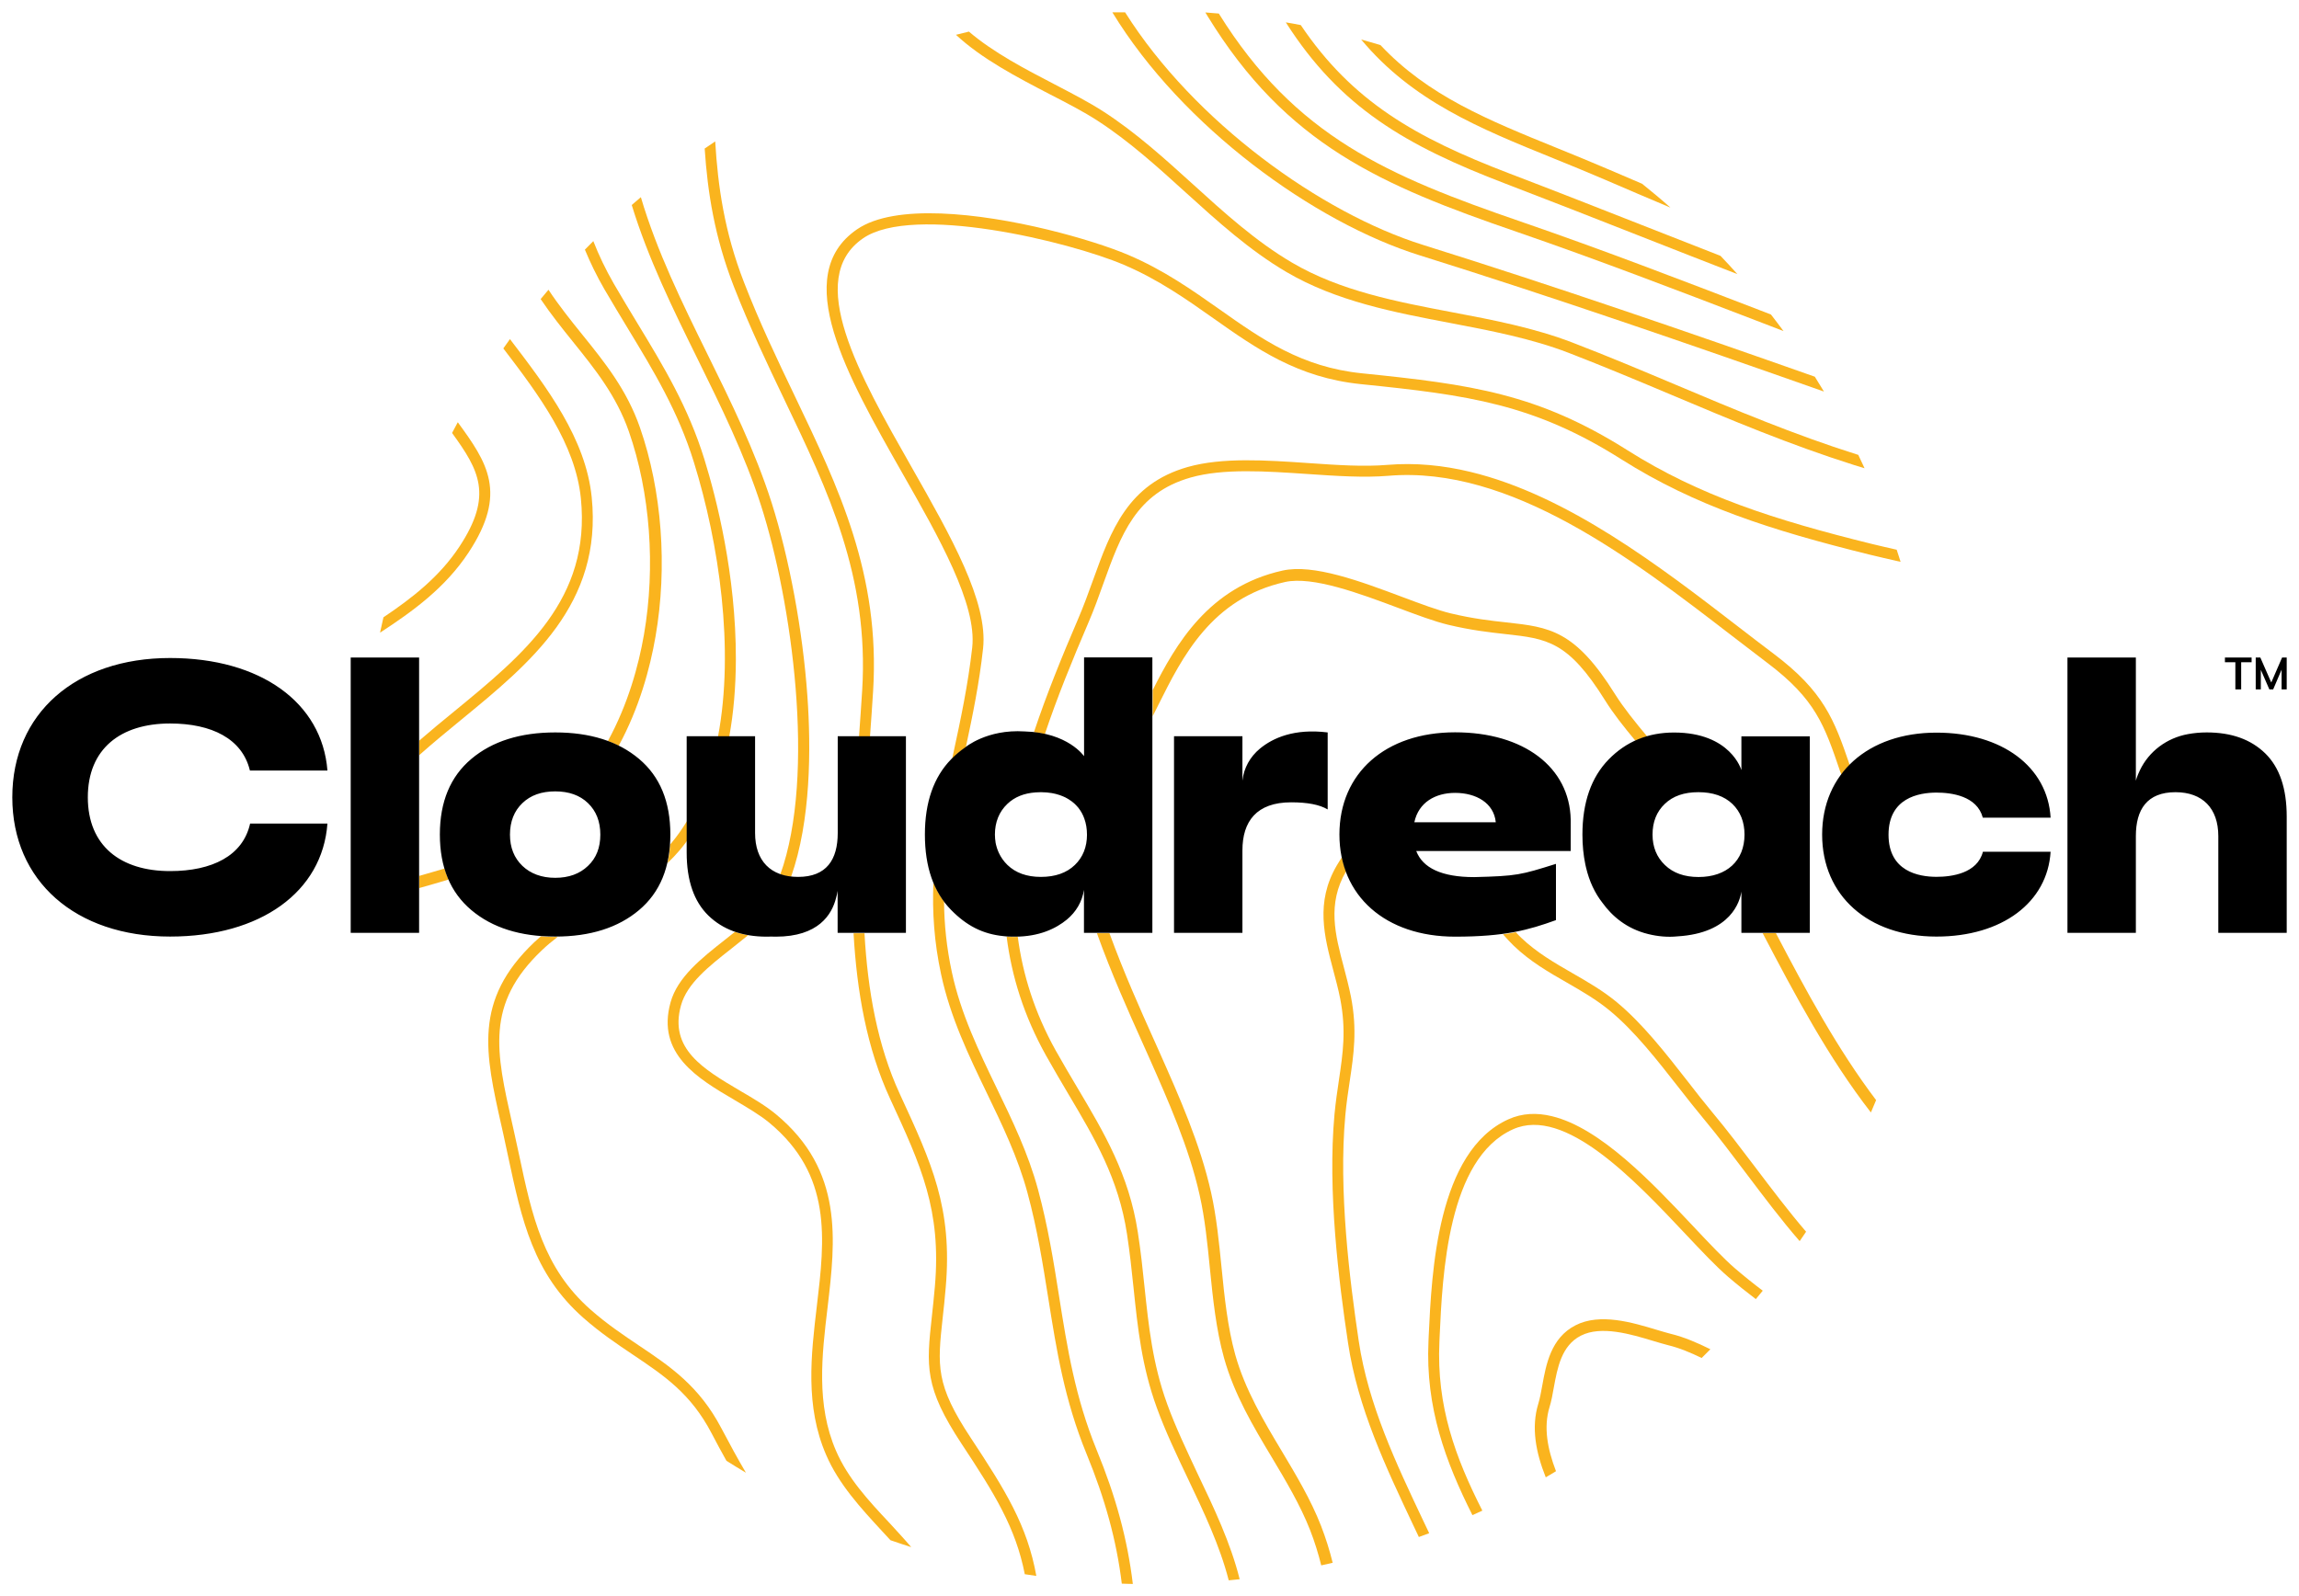 <?xml version="1.0" encoding="UTF-8" standalone="no"?>
<svg height="259.673" viewBox="0 0 374 259.673" width="374" xmlns="http://www.w3.org/2000/svg">
   <rect fill="none" height="485.72" width="702.5" x="-163.985" y="-112.403"/>
   <g fill="#fab41e" transform="matrix(1.632 0 0 1.632 -44.256 -32.035)">
      <path d="m105.34 59.55c4.33 9.04 8.42 17.59 7.72 28.92-.09 1.47-.2 2.99-.31 4.53 0 .02 0 .04 0 .07h1.09c.11-1.54.22-3.06.31-4.53.72-11.61-3.43-20.28-7.82-29.45-1.72-3.59-3.5-7.3-5.06-11.34-1.94-5-2.59-9.52-2.86-14.02-.35.23-.7.47-1.05.71.29 4.38.99 8.81 2.89 13.71 1.58 4.06 3.36 7.79 5.09 11.4z"/>
      <path d="m168.61 45.08c13.47 4.22 27.02 8.9 40.32 13.59-.3-.5-.6-.99-.91-1.48-12.9-4.55-26.03-9.06-39.08-13.15-10.1-3.16-22.77-12.23-29.67-23.18h-1.27c6.96 11.43 20.13 20.94 30.61 24.22z"/>
      <path d="m136.5 31.65c3.17 2.05 6.05 4.66 8.82 7.18 3.12 2.83 6.35 5.76 10.03 7.92 4.97 2.92 10.73 4.02 16.31 5.08 3.98.76 8.09 1.54 11.82 2.98 3.52 1.36 6.97 2.81 10.32 4.22 5.78 2.44 11.76 4.95 18.08 6.95.36.12.73.23 1.1.34-.21-.45-.42-.89-.63-1.34-.05-.01-.09-.03-.14-.04-6.27-1.98-12.23-4.49-17.99-6.92-3.35-1.41-6.81-2.87-10.35-4.23-3.82-1.47-7.98-2.27-12.01-3.03-5.48-1.04-11.16-2.12-15.96-4.95-3.58-2.1-6.77-4.99-9.85-7.79-2.81-2.55-5.72-5.19-8.96-7.28-1.39-.9-3.07-1.77-4.83-2.69-2.95-1.53-6.13-3.19-8.56-5.27-.43.1-.86.21-1.29.32 2.59 2.41 6.11 4.24 9.34 5.92 1.75.9 3.4 1.75 4.75 2.63z"/>
      <path d="m102.99 70.07c3.04 9.5 5.49 26.77 1.91 36.75.33.12.69.19 1.07.24 1.98-5.61 2-12.79 1.63-18.02-.46-6.53-1.8-13.74-3.57-19.3-1.65-5.16-4.07-10.09-6.42-14.85-2.47-5.02-5.01-10.18-6.61-15.6-.3.26-.6.52-.91.78 1.63 5.33 4.11 10.38 6.54 15.3 2.33 4.73 4.74 9.62 6.36 14.7z"/>
      <path d="m94.04 103.69c-.04.05-.08.09-.12.13-.04.65-.13 1.27-.26 1.86.43-.41.83-.83 1.22-1.29.25-.29.48-.6.71-.91v-1.97c-.47.77-.98 1.5-1.55 2.18z"/>
      <path d="m89.8 62.64c2.13 6.11 2.68 13.49 1.51 20.26-.54 3.11-1.59 6.94-3.6 10.62.37.14.73.29 1.08.47 2.05-3.78 3.12-7.71 3.67-10.89 1.21-6.95.64-14.55-1.55-20.84-1.31-3.76-3.48-6.46-5.79-9.32-1.13-1.4-2.29-2.85-3.33-4.42-.26.31-.52.62-.78.93 1.02 1.51 2.12 2.89 3.2 4.23 2.23 2.77 4.34 5.39 5.59 8.96z"/>
      <path d="m89.72 52.41c2.57 4.24 5 8.24 6.57 13.32 2.51 8.1 4.05 18.61 2.4 27.34h1.12c.43-2.35.65-4.91.66-7.68.02-8.49-1.96-16.16-3.14-19.97-1.61-5.21-4.07-9.27-6.68-13.57-.77-1.27-1.56-2.58-2.35-3.94-.82-1.43-1.49-2.83-2.04-4.24-.28.28-.56.56-.84.85.54 1.3 1.17 2.61 1.94 3.94.79 1.36 1.59 2.67 2.36 3.95z"/>
      <path d="m178.35 42.76c7.98 2.75 15.98 5.82 23.72 8.79.94.36 1.88.72 2.83 1.09-.41-.56-.83-1.1-1.25-1.65-.4-.15-.79-.3-1.19-.46-7.75-2.98-15.76-6.06-23.76-8.81-13.19-4.54-22.45-8.46-30.09-20.74-.45-.04-.89-.07-1.34-.11.07.12.14.23.21.35 7.88 12.87 17.34 16.89 30.87 21.54z"/>
      <path d="m187.12 89.47c.78 1.26 1.86 2.63 3.02 4.02.37-.17.76-.32 1.16-.44-1.23-1.47-2.38-2.91-3.19-4.2-4-6.41-6.56-6.69-10.81-7.16-1.57-.17-3.34-.37-5.56-.9-1.3-.31-3.03-.96-4.87-1.65-4.14-1.55-8.83-3.31-11.91-2.62-7.37 1.64-10.64 7.36-12.94 11.92v2.6c.19-.38.39-.77.59-1.18 2.35-4.71 5.28-10.57 12.6-12.2 2.75-.61 7.46 1.15 11.25 2.57 1.87.7 3.63 1.36 5 1.69 2.29.55 4.1.75 5.7.93 4.17.46 6.26.69 9.96 6.62z"/>
      <path d="m177.18 37.94c4.39 1.68 8.85 3.43 13.17 5.13 3.3 1.3 6.62 2.6 9.95 3.89-.55-.62-1.11-1.22-1.68-1.82-2.64-1.03-5.26-2.06-7.88-3.09-4.32-1.7-8.78-3.45-13.18-5.13-9.33-3.57-15.64-7.16-20.78-14.79-.49-.1-.99-.19-1.49-.27 5.39 8.47 11.97 12.29 21.89 16.08z"/>
      <path d="m182 35.43c1.67.68 3.4 1.38 5.16 2.14 2.13.92 4.28 1.84 6.47 2.76-.92-.82-1.87-1.61-2.83-2.38-1.07-.46-2.14-.92-3.2-1.37-1.77-.76-3.51-1.47-5.18-2.15-7.02-2.85-12.96-5.26-17.69-10.3-.64-.2-1.28-.38-1.93-.56 5.12 6.14 11.75 8.84 19.2 11.86z"/>
      <path d="m210.68 96.87c.25-.34.53-.66.82-.96-1.54-4.52-2.59-7.33-7.55-11.07-1.16-.87-2.35-1.79-3.57-2.73-7.76-5.98-17.01-13.1-26.69-15.43-2.73-.66-5.49-.93-8.26-.7-2.34.2-5.04.02-7.91-.18-4.22-.29-8.57-.58-12 .39-5.99 1.7-7.66 6.33-9.43 11.23-.46 1.28-.94 2.6-1.5 3.91-1.63 3.79-3.16 7.56-4.41 11.31.39.04.75.1 1.09.18 1.23-3.67 2.73-7.35 4.32-11.06.58-1.34 1.06-2.68 1.52-3.97 1.74-4.83 3.24-9 8.7-10.55 3.24-.92 7.5-.63 11.63-.35 2.91.2 5.65.38 8.07.18 12.18-1.04 24.38 8.35 34.18 15.9 1.22.94 2.42 1.86 3.58 2.74 4.83 3.64 5.71 6.22 7.3 10.91.06.09.09.17.11.25z"/>
      <path d="m124.03 84.19c-.42 3.73-1.16 7.21-1.89 10.58-.04.17-.07.34-.11.51.42-.42.86-.78 1.32-1.1v0c0 0 .01-.01.04-.03.67-3.13 1.34-6.38 1.72-9.85.52-4.65-3.19-11.17-7.11-18.07-5.26-9.25-10.7-18.82-4.85-22.84 4.99-3.43 20.48.3 25.99 2.64 3.45 1.47 6.23 3.43 8.92 5.33 4.32 3.05 8.4 5.92 14.7 6.57 10.75 1.09 17.26 1.98 26 7.51 7.31 4.62 14.86 7.05 24.68 9.48.89.22 1.96.46 3.13.73-.13-.4-.25-.81-.39-1.21-.92-.21-1.76-.4-2.49-.58-9.71-2.4-17.17-4.8-24.35-9.34-8.94-5.65-15.56-6.56-26.47-7.67-6.02-.61-9.99-3.41-14.18-6.37-2.74-1.93-5.57-3.93-9.12-5.44-1.79-.76-4.73-1.72-8.07-2.53-6.76-1.63-15.17-2.62-18.96-.01-6.68 4.59-.99 14.6 4.51 24.28 3.67 6.44 7.46 13.11 6.98 17.41z"/>
      <path d="m192.25 152.22c-2.38-.72-5.65-1.71-8.1-.44-2.44 1.26-2.92 3.9-3.3 6.01-.12.65-.23 1.27-.39 1.79-.73 2.38-.25 4.86.74 7.35.34-.2.68-.4 1.02-.61-.85-2.22-1.26-4.39-.64-6.41.18-.58.3-1.23.42-1.92.36-1.96.76-4.19 2.69-5.18 2.03-1.05 5.03-.14 7.22.52.54.16 1.04.31 1.47.42 1.15.28 2.25.74 3.36 1.28.29-.29.59-.58.87-.87-1.27-.63-2.59-1.21-3.96-1.54-.39-.1-.86-.24-1.4-.4z"/>
      <path d="m162.56 153.35c-.9-6.06-2.03-14.99-1.34-22.5.11-1.24.28-2.35.44-3.42.39-2.62.77-5.1.12-8.43-.2-1-.46-1.99-.71-2.94-.86-3.23-1.67-6.29.22-9.55-.17-.46-.3-.93-.4-1.42-.18.27-.35.55-.53.85-2.14 3.66-1.23 7.09-.35 10.4.25.94.51 1.9.7 2.87.61 3.15.27 5.43-.12 8.06-.16 1.09-.33 2.21-.45 3.48-.7 7.63.43 16.65 1.35 22.77.96 6.48 3.79 12.44 6.51 18.2.18.38.36.77.55 1.16.34-.12.68-.25 1.03-.38-.2-.42-.39-.83-.59-1.24-2.7-5.7-5.49-11.59-6.43-17.91z"/>
      <path d="m195.91 141.91c-4.05-4.3-9.25-9.83-14.11-10.99-1.49-.36-2.94-.31-4.32.31-7.1 3.2-7.65 15.2-7.95 21.65l-.02.49c-.31 6.6 1.71 12.02 4.38 17.33.33-.15.66-.3.99-.45-2.68-5.27-4.58-10.42-4.28-16.82l.02-.49c.28-6.22.81-17.79 7.31-20.71 5.17-2.33 12.12 5.05 17.19 10.43 1.64 1.74 3.05 3.24 4.25 4.27.91.78 1.83 1.52 2.77 2.23.23-.28.46-.56.69-.84-.93-.7-1.85-1.44-2.75-2.21-1.16-1-2.55-2.48-4.17-4.2z"/>
      <path d="m154.9 164.34c-1.81-3.02-3.67-6.14-4.65-9.63-.77-2.77-1.08-5.8-1.37-8.73-.25-2.48-.5-5.04-1.04-7.45-1.09-4.87-3.17-9.55-5.18-14.07-.19-.44-.41-.92-.64-1.43-1.18-2.63-2.88-6.42-4.31-10.35h-1.25c1.44 4.02 3.2 7.94 4.5 10.83.23.51.44.99.64 1.43 1.98 4.47 4.04 9.09 5.1 13.85.53 2.34.78 4.87 1.02 7.31.3 2.98.61 6.06 1.41 8.93 1.02 3.65 2.92 6.84 4.77 9.92 1.39 2.33 2.83 4.74 3.81 7.24.46 1.18.82 2.35 1.11 3.52.38-.08.76-.17 1.14-.26-.3-1.22-.68-2.44-1.16-3.68-1.01-2.6-2.48-5.05-3.9-7.43z"/>
      <path d="m202.82 112.67c3.22 6.16 6.57 12.44 10.79 17.88.18-.41.35-.82.52-1.23-3.85-5.09-6.99-10.91-9.99-16.65z"/>
      <path d="m197.79 130.52c-.8-.96-1.6-1.98-2.44-3.07-2.21-2.83-4.5-5.76-7.04-7.87-1.4-1.17-2.96-2.06-4.45-2.92-1.76-1.01-3.57-2.06-5.11-3.53-.18-.17-.35-.35-.53-.55-.4.08-.83.15-1.28.21.36.41.71.79 1.06 1.13 1.63 1.57 3.5 2.65 5.32 3.69 1.46.84 2.97 1.71 4.3 2.82 2.45 2.03 4.7 4.91 6.88 7.7.85 1.09 1.66 2.12 2.47 3.09 1.46 1.75 2.89 3.66 4.28 5.5 1.7 2.25 3.41 4.53 5.26 6.66.21-.31.43-.62.64-.94-1.76-2.05-3.4-4.23-5.03-6.38-1.41-1.86-2.85-3.77-4.33-5.54z"/>
      <path d="m72.37 90.58c-1.15.94-2.32 1.9-3.46 2.89v1.45c1.35-1.2 2.76-2.36 4.15-3.5 6.94-5.69 14.12-11.57 13.04-22.21-.59-5.83-4.42-10.89-8.15-15.77-.22.31-.44.62-.66.93 3.58 4.68 7.18 9.53 7.73 14.95 1.01 10.05-5.63 15.5-12.65 21.26z"/>
      <path d="m90.84 153.81c-1.56-1.05-3.18-2.13-4.83-3.58-4.75-4.18-5.86-9.38-7.14-15.41-.17-.78-.34-1.58-.52-2.38l-.17-.76c-1.62-7.19-2.69-11.94 2.95-17.3.49-.47 1.02-.91 1.57-1.33-.07 0-.14 0-.22 0-.5 0-.98-.02-1.45-.06-.22.19-.44.39-.66.59-6.09 5.79-4.9 11.05-3.26 18.33l.17.76c.18.8.35 1.59.51 2.37 1.33 6.21 2.47 11.58 7.49 16 1.7 1.5 3.35 2.6 4.94 3.67 3.08 2.07 5.75 3.85 7.83 7.83.5.96.99 1.87 1.48 2.74.64.41 1.29.8 1.94 1.19-.81-1.38-1.61-2.84-2.45-4.44-2.21-4.21-5.11-6.16-8.18-8.22z"/>
      <path d="m143.46 159.61c-1.45-3.99-1.84-7.73-2.26-11.7-.18-1.74-.37-3.54-.66-5.4-.88-5.77-3.38-9.97-6.03-14.43-.71-1.2-1.45-2.44-2.17-3.73-2.09-3.76-3.27-7.53-3.77-11.31-.09 0-.18.01-.28.01-.04 0-.08 0-.13 0-.17 0-.34 0-.51-.01-.01 0-.02 0-.02 0-.06 0-.12-.01-.17-.02.5 3.95 1.72 7.9 3.93 11.86.73 1.31 1.47 2.55 2.18 3.76 2.7 4.55 5.04 8.48 5.89 14.04.28 1.84.47 3.62.65 5.35.42 4.03.82 7.84 2.32 11.96.86 2.37 2 4.76 3.1 7.07 1.57 3.29 3.18 6.68 4.07 10.14.37-.04.73-.07 1.09-.11-.9-3.61-2.56-7.1-4.18-10.49-1.08-2.31-2.21-4.67-3.05-6.99z"/>
      <path d="m73.83 74.71c3.91-5.93 1.87-8.94-1.08-12.98-.19.35-.38.71-.57 1.07 2.69 3.71 4.11 6.2.74 11.32-1.97 3-4.72 5.14-7.58 7.06-.12.51-.23 1.02-.34 1.53 3.29-2.14 6.53-4.5 8.83-8z"/>
      <path d="m71.42 106.23c-.79.24-1.64.48-2.51.73v1.22c.01 0 .01 0 .02-.01 1.02-.29 2-.57 2.89-.84-.15-.36-.29-.72-.4-1.1z"/>
      <path d="m132.69 148.89c-.54-3.42-1.1-6.95-2.1-10.65-.97-3.6-2.58-6.93-4.13-10.14-1.75-3.63-3.57-7.38-4.46-11.54-.53-2.46-.76-4.79-.78-7.04-.43-.57-.78-1.21-1.06-1.9-.12 2.91.07 5.93.77 9.17.92 4.28 2.76 8.1 4.54 11.79 1.53 3.17 3.11 6.44 4.06 9.95.99 3.64 1.54 7.15 2.08 10.53.83 5.22 1.61 10.15 3.82 15.54 1.84 4.48 2.98 8.6 3.51 12.93.37.01.73.03 1.1.03-.54-4.48-1.7-8.73-3.61-13.37-2.15-5.28-2.92-10.14-3.74-15.3z"/>
      <path d="m110.45 164.28c-1.99-4.6-1.41-9.52-.84-14.28.79-6.72 1.61-13.66-5.12-19.25-1.03-.86-2.34-1.63-3.61-2.37-3.64-2.15-7.09-4.17-5.88-8.51.61-2.18 2.75-3.87 5.03-5.66.55-.44 1.11-.88 1.66-1.33-.46-.08-.9-.19-1.31-.34-.34.27-.68.54-1.02.81-2.31 1.82-4.7 3.7-5.4 6.22-1.43 5.14 2.71 7.59 6.38 9.74 1.28.76 2.5 1.47 3.47 2.27 6.27 5.21 5.53 11.56 4.73 18.28-.58 4.9-1.18 9.97.93 14.84 1.26 2.92 3.44 5.28 5.55 7.57.29.31.57.62.86.93.69.24 1.38.47 2.07.69-.69-.81-1.42-1.59-2.13-2.37-2.16-2.3-4.18-4.49-5.37-7.24z"/>
      <path d="m121.09 150.98c.1-.89.21-1.89.3-3.01.68-7.88-1.4-12.38-4.54-19.18l-.04-.09c-2.22-4.81-3.2-10.31-3.52-16.02h-1.09c.33 5.84 1.33 11.49 3.63 16.47l.04.09c3.07 6.65 5.09 11.04 4.44 18.63-.1 1.12-.2 2.1-.3 2.99-.55 5.01-.77 7.08 2.98 12.76 3.27 4.95 5.37 8.32 6.28 12.97.38.06.76.12 1.15.17-.9-5.02-3.08-8.53-6.52-13.74-3.54-5.35-3.34-7.17-2.81-12.04z"/>
   </g>
   <path d="m333.592 138.566c-.489 8.289-7.913 13.836-18.568 13.836-11.128 0-18.6-6.673-18.6-16.593 0-9.92 7.473-16.593 18.6-16.593 10.654 0 18.078 5.547 18.568 13.836h-11.03c-.946-3.541-5.091-4.079-7.538-4.079-2.904 0-7.799.881-7.799 6.853 0 5.955 4.879 6.853 7.799 6.853 2.48 0 6.641-.555 7.554-4.079h11.013zm-276.541-31.572v44.804h11.128v-44.804zm19.628 16.496c-3.41 2.872-5.123 6.967-5.123 12.302 0 5.335 1.713 9.431 5.123 12.302 3.41 2.872 7.962 4.307 13.657 4.307 5.662 0 10.214-1.436 13.624-4.307 3.41-2.872 5.091-6.967 5.091-12.302 0-5.335-1.681-9.431-5.091-12.302-3.41-2.872-7.962-4.307-13.624-4.307-5.694 0-10.246 1.436-13.657 4.307zm8.305 17.409c-1.338-1.289-2.023-2.97-2.023-5.091 0-2.121.685-3.851 2.023-5.123 1.338-1.289 3.116-1.909 5.335-1.909 2.219 0 3.997.62 5.335 1.909 1.338 1.289 2.007 3.002 2.007 5.123 0 2.121-.653 3.818-2.007 5.091-1.338 1.289-3.116 1.942-5.335 1.942-2.203 0-3.997-.669-5.335-1.942zm117.133-13.869c-.016.131 0 0 0 0v-7.228h-11.128v31.996h11.128v-13.428c0-4.715 2.301-7.815 7.93-7.815 2.66 0 4.617.375 5.939 1.158v-12.531c-5.45-.669-8.909.897-11.013 2.627-1.615 1.338-2.627 3.149-2.855 5.221zm92.3 24.768v0 0h-11.128v0 0-6.722c-.228 1.55-1.648 6.771-10.426 7.293-1.566.163-3.214 0-4.732-.375-3.524-.865-5.874-2.921-7.424-5.058-1.273-1.615-2.17-3.557-2.692-5.776-.082-.326-.114-.506-.114-.506v0c-.31-1.485-.473-3.1-.473-4.83 0-5.254 1.436-9.349 4.275-12.253 2.839-2.904 6.38-4.373 10.622-4.373 9.251 0 10.964 6.119 10.964 6.119v-5.499h11.128zm-25.584-15.99c0 2.023.685 3.687 2.023 4.96 1.338 1.289 3.149 1.942 5.466 1.942 4.585 0 7.473-2.66 7.473-6.902 0-2.023-.653-3.72-1.974-4.993-1.338-1.273-3.182-1.909-5.531-1.909-2.317 0-4.128.62-5.466 1.909-1.338 1.273-1.991 2.953-1.991 4.993zm-132.552-16.006v15.745c0 4.34-1.827 7.146-6.445 7.146-4.471 0-7-2.627-7-7.146v-15.745h-11.128v18.927c0 4.569 1.191 7.962 3.524 10.246 2.35 2.284 5.499 3.443 9.529 3.443.228 0 .457 0 .669-.016.245.016.506.016.783.016 6.934 0 9.121-3.606 9.79-6.282.114-.375.196-.767.261-1.175v6.82h.049v.016h11.062v-.016-31.816-.163zm211.179 7.228v0-20.036h-11.128v44.804h11.128v-15.745c0-4.34 1.827-7.146 6.445-7.146 4.405 0 6.967 2.627 6.967 7.146v15.745h11.128v-18.927c0-4.568-1.158-7.995-3.492-10.279-2.35-2.284-5.499-3.41-9.529-3.41-1.061 0-2.088.098-3.051.277-3.41.62-6.331 2.774-7.815 5.89-.489 1.012-.653 1.681-.653 1.681m17.132-14.848v-4.422h1.697v-.767h-4.34v.767h1.697v4.422zm4.895-1.126l-1.778-4.063h-.751v5.189h.832v-3.182l1.387 3.182h.62l1.371-3.214v3.214h.832v-5.189h-.751zm-182.022-4.063v12.808 31.833.163h-11.128v-7c-.294 1.925-1.273 3.59-2.79 4.846-1.746 1.436-4.454 2.774-8.468 2.774-.065 0-.131 0-.212 0-.277 0-.555 0-.832-.016-.016 0-.033 0-.033 0-.131 0-.228-.033-.359-.033-.114 0-.228-.016-.326-.033-3.475-.326-6.135-1.746-8.615-4.291-2.839-2.904-4.242-7-4.242-12.253 0-5.254 1.436-9.349 4.275-12.253.718-.734 1.485-1.371 2.284-1.925v0c0 0 3.524-2.986 9.643-2.594 7.081.179 9.692 4.03 9.692 4.03v-16.071h11.111zm-10.638 28.814c0-.946-.147-1.811-.424-2.578v0c0 0 0 0 0 0-.228-.669-.571-1.273-.995-1.811 0 0-.016-.016-.016-.016-.098-.114-.196-.228-.31-.343-.016-.016-.049-.049-.065-.065-.098-.114-.212-.212-.326-.31 0 0-.016-.016-.016-.016-.212-.196-.457-.359-.702-.522-.049-.033-.098-.065-.147-.098-.098-.065-.196-.114-.31-.179-.082-.049-.163-.082-.245-.131-.098-.049-.196-.098-.294-.131-.114-.049-.212-.082-.326-.131-.082-.033-.163-.065-.261-.098-.196-.065-.392-.131-.604-.179-.065-.016-.147-.033-.212-.049-.163-.033-.31-.065-.473-.098-.082-.016-.163-.033-.261-.033-.163-.016-.326-.049-.506-.065-.082 0-.163-.016-.228-.016-.245-.016-.506-.033-.767-.033-.294 0-.571.016-.848.033-1.909.131-3.443.751-4.617 1.876-1.338 1.273-2.023 2.97-2.023 4.993 0 .228.016.457.033.685 0 .082.016.163.033.245.016.131.033.277.049.408.016.098.033.196.065.294.016.098.049.212.082.31.033.114.065.228.098.326.033.082.049.163.082.228.049.131.098.245.147.359.016.033.033.082.049.114.343.734.799 1.387 1.403 1.974 1.338 1.289 3.149 1.942 5.433 1.942 2.35 0 4.193-.653 5.531-1.942 1.305-1.256 1.974-2.921 1.974-4.944zm78.692 2.676h-25.127c1.061 2.757 4.128 4.242 9.431 4.242 6.967-.179 7.522-.343 13.298-2.154v9.153c-4.422 1.599-8.289 2.692-16.414 2.692-11.307 0-18.812-6.624-18.812-16.626 0-10.002 7.505-16.626 18.812-16.626 11.193 0 18.633 5.694 18.812 14.195zm-12.188-4.683c-.31-3.133-3.182-4.781-6.624-4.781-3.182 0-5.939 1.534-6.624 4.781zm-202.646.212c-1.158 5.237-6.167 7.734-13.02 7.734-8.028 0-13.379-4.095-13.379-12.009 0-7.913 5.352-12.009 13.379-12.009 6.771 0 11.748 2.48 12.988 7.652h12.612c-.865-11.062-10.899-18.307-25.6-18.307-15.386 0-25.665 9.039-25.665 22.663 0 13.624 10.279 22.663 25.665 22.663 14.733 0 24.784-7.277 25.6-18.388z" stroke-width="1.632"/>
</svg>

